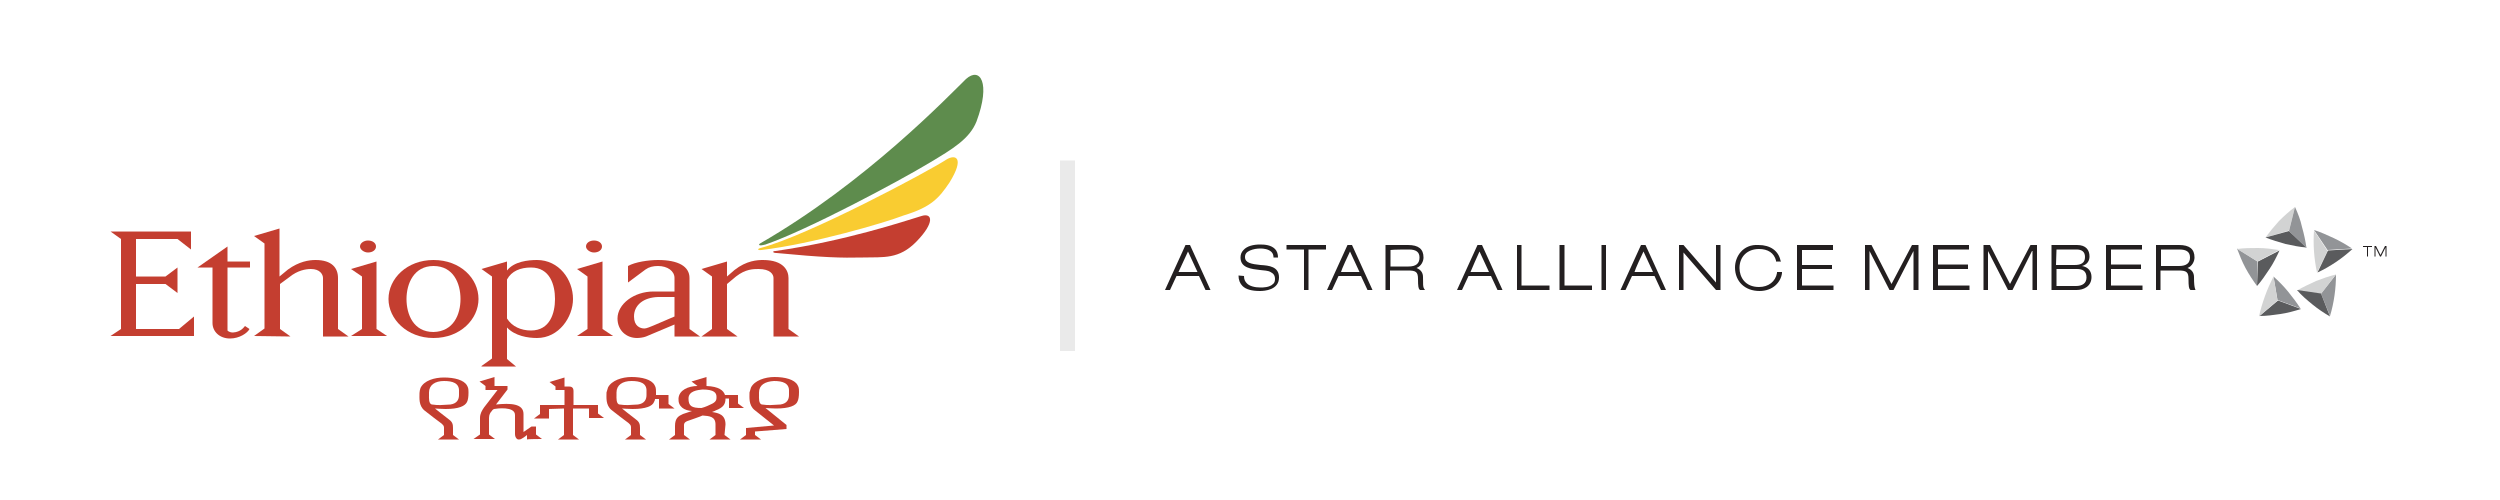 <?xml version="1.0" encoding="utf-8"?>
<!-- Generator: Adobe Illustrator 18.1.0, SVG Export Plug-In . SVG Version: 6.00 Build 0)  -->
<svg version="1.1" id="Layer_1" xmlns="http://www.w3.org/2000/svg" xmlns:xlink="http://www.w3.org/1999/xlink" x="0px" y="0px"
	 viewBox="0 0 500 100" enable-background="new 0 0 500 100" xml:space="preserve">
<g>
	<g>
		<path fill="#C43E30" d="M155.3,50.6c9.4,0.9,12.9,1,17.3,0.9c4.1-0.1,7.2,0.4,10.7-3.2c3.7-3.8,3.2-5.8,1-5.1
			c-3.3,1-15.2,5-29.2,7C154.4,50.2,154.5,50.6,155.3,50.6"/>
		<path fill="#F9CC31" d="M152.1,49.6c9.6-2.5,33.7-15.4,37.2-17.7c1.8-1.1,3.7-0.4,0.6,4.6c-2.1,3.1-3.6,4.9-9.2,6.6
			c-3.9,1.5-18.3,5.7-28.4,6.9C151.6,50.1,151.3,49.8,152.1,49.6"/>
		<path fill="#5E8C4D" d="M153.1,48.9c8.4-2.9,26.6-12.6,32.9-16.4c4.5-2.7,7.9-4.7,9.3-8.2c2.9-7.8,0.7-11-2.1-8.5
			c-3.5,3.4-20,20.7-41.2,32.9C151.7,48.9,151.6,49.3,153.1,48.9"/>
		<polygon fill="#C43E30" points="22.1,67.2 24.2,65.8 24.2,47.8 22.1,46.3 38.2,46.3 38.2,49.9 35.5,47.8 27.2,47.8 27.2,55.3 
			33.1,55.3 35.5,53.5 35.5,58.6 33.1,56.8 27.2,56.8 27.2,65.8 35.8,65.8 38.8,63.3 38.8,67.2 		"/>
		<path fill="#C43E30" d="M49,65.2l0.9,0.6c-0.4,0.8-2,1.9-3.9,1.9c-2.1,0-3.5-1.4-3.5-3.1V53.5h-3l6-4.2v3h4.5v1.2h-4.5v12.6
			c0,0,0.3,0.4,1.1,0.4C48.2,66.4,48.8,65.4,49,65.2"/>
		<path fill="#C43E30" d="M50.8,67.2l2.1-1.5V48.7l-2.1-1.5l5.1-1.5v9.6l1.7-1.4c2.2-1.6,4.2-1.9,5.5-1.9c3.3,0,4.5,1.6,4.5,3.6
			v10.2l2.1,1.5h-5.1V55.6c0-0.7-0.6-1.8-2.4-1.8c-1.1,0-2.7,0.3-4.3,1.6l-1.9,1.4v9l2.1,1.5L50.8,67.2L50.8,67.2z"/>
		<path fill="#C43E30" d="M92.1,59.8c0-3.1-1.4-6.6-5.4-6.6c-3.9,0-5.4,3.5-5.4,6.6c0,3.1,1.4,6.6,5.4,6.6
			C90.7,66.3,92.1,62.9,92.1,59.8 M86.7,52c5.4,0,9,3.7,9,7.8c0,4-3.6,7.8-9,7.8c-5.3,0-9-3.8-9-7.8C77.7,55.7,81.4,52,86.7,52"/>
		<path fill="#C43E30" d="M101.4,55.9v7.8c1,1.6,2.8,2.4,4.8,2.4c3.8,0,4.8-3.5,4.8-6.3c0-2.8-1-6.3-4.8-6.3
			C104.1,53.5,102.3,54.2,101.4,55.9 M96.3,73.2l2.1-1.5V55.3l-2.1-1.5l5.1-1.5v1.8c1.4-1.8,4.2-2.1,6-2.1c4.4,0,7.2,3.9,7.2,7.8
			c0,3.6-2.8,7.8-7.2,7.8c-1.8,0-4.4-0.4-6-2.1v6.3l1.8,1.5H96.3z"/>
		<path fill="#C43E30" d="M126.8,63.3c0,1.9,1.2,2.4,2.1,2.4c0.4,0,1.3-0.4,1.8-0.6l4.2-1.8v-3.9h-3.3
			C128.7,59.5,126.8,61,126.8,63.3 M125.6,56.5v-3.3c1.4-0.8,4.1-1.2,6-1.2c4.1,0,6.3,1.3,6.3,3.6v10.2l2.1,1.5h-5.1v-2.4l-5.7,2.4
			c-0.5,0.2-1.3,0.3-1.8,0.3c-2.1,0-3.9-1.5-3.9-3.9c0-2.9,3.3-5.4,7.2-5.4h4.2v-2.7c0-1.4-1.4-2.4-3.3-2.4c-1,0-1.8,0.2-2.5,0.7
			L125.6,56.5z"/>
		<path fill="#C43E30" d="M152.6,52c4.2,0,5.1,2.2,5.1,3.6v10.2l2.1,1.5h-5.1V55.6c0-0.7-0.6-1.8-3-1.8c-1,0-2.6,0-4.5,1.5l-1.8,1.5
			v9l2.1,1.5h-7.2l2.1-1.5V55.3l-2.1-1.5l5.1-1.5v3l1.5-1.3C149.3,52.1,151.5,52,152.6,52"/>
		<polygon fill="#C43E30" points="70.2,67.2 72.4,65.8 72.4,55.3 70.2,53.8 75.3,52.3 75.3,65.8 77.4,67.2 		"/>
		<path fill="#C43E30" d="M72,49.3c0-0.7,0.8-1.2,1.6-1.2c0.9,0,1.6,0.5,1.6,1.2c0,0.7-0.7,1.2-1.6,1.2C72.8,50.5,72,49.9,72,49.3"
			/>
		<polygon fill="#C43E30" points="115.4,67.2 117.5,65.8 117.5,55.3 115.4,53.8 120.5,52.3 120.5,65.8 122.6,67.2 		"/>
		<path fill="#C43E30" d="M117.2,49.3c0-0.7,0.7-1.2,1.6-1.2s1.6,0.5,1.6,1.2c0,0.7-0.7,1.2-1.6,1.2C118,50.5,117.2,49.9,117.2,49.3
			"/>
		<path fill="#C43E30" d="M86.7,83.5l1.6,1.2c0.2,0.2,0.5,0.4,0.5,0.8V87l-1.2,0.9h4.2L90.6,87v-1.4c0-0.7-0.1-1.2-0.8-1.7l-1.8-1.4
			c-0.6-0.5-0.6-0.5-1-0.8c0,0,1.4,0.1,2.1,0.1c2.7,0,3.9-0.6,4.3-1.4c0.2-0.4,0.3-1,0.3-1.9c0-0.9-0.1-1-0.3-1.4
			c-0.6-1.1-2.5-1.6-4.6-1.6c-1.9,0-4,0.6-4.7,2.1c-0.1,0.3-0.2,0.7-0.2,1c0,1-0.2,2.5,1,3.5L86.7,83.5z M85.8,78.5
			c0-1.5,1.2-2.3,3-2.3c1.7,0,3.1,0.4,3,2.1V79c0,0.9-0.4,1.7-1.7,1.9c-1.8,0.1-2.3,0.2-3.7,0c-0.7-0.1-0.6-1.4-0.6-1.8L85.8,78.5
			L85.8,78.5z"/>
		<path fill="#C43E30" d="M112.8,81.7V87l-1.2,0.9h4.2l-1.2-0.9v-5.3h3.2v1.9h3l-1.2-0.9V81h-4.9v-2.8c0-0.7-0.4-0.9-0.9-0.9h-0.9
			v-1.8l-3,0.9l1.2,0.9V78h1.8v3h-4.9v1.8l-1.2,0.9h3v-1.9L112.8,81.7L112.8,81.7z"/>
		<path fill="#C43E30" d="M129.3,79c0,0.9-0.4,1.7-1.7,1.9c-1.8,0.1-2.3,0.2-3.7,0c-0.7-0.1-0.6-1.4-0.6-1.8v-0.6
			c0-1.5,1.2-2.3,3-2.3c1.7,0,3.1,0.4,3,2.1V79z M134.9,81.7l-1.2-0.9V79h-2.5c0-0.2,0-0.4,0-0.6c0-0.9-0.1-1-0.3-1.4
			c-0.6-1.1-2.5-1.6-4.6-1.6c-1.9,0-4,0.7-4.7,2.1c-0.1,0.3-0.2,0.7-0.3,1c0,1-0.2,2.5,1,3.5l1.8,1.4l1.6,1.2
			c0.2,0.2,0.5,0.4,0.5,0.8V87l-1.2,0.9h4.2L128,87v-1.4c0-0.7-0.1-1.2-0.8-1.7l-1.8-1.4c-0.6-0.5-0.6-0.5-1-0.8
			c0,0,1.4,0.1,2.1,0.1c2.7,0,4-0.6,4.3-1.4c0.1-0.2,0.2-0.4,0.2-0.6h0.8v1.9H134.9z"/>
		<path fill="#C43E30" d="M151.8,78.5c0-1.5,1.2-2.2,3-2.3c1.7,0,3.1,0.4,3,2.1V79c0,0.9-0.4,1.7-1.7,1.9c-1.8,0.1-2.3,0.2-3.7,0
			c-0.7-0.1-0.6-1.4-0.6-1.8V78.5z M153.1,81.6c0,0,1.4,0.1,2.1,0.1c2.7,0,4-0.6,4.3-1.4c0.2-0.4,0.3-1,0.3-1.9c0-0.9-0.1-1-0.3-1.4
			c-0.6-1.1-2.5-1.6-4.6-1.6c-1.9,0-4,0.7-4.7,2.1c-0.1,0.3-0.2,0.7-0.3,1c0,1-0.2,2.5,1,3.5l3.9,3.1l-5.6,0.5V87l-1.2,0.9h4.2
			l-1.2-0.9v-0.7l6.3-0.5V85L153.1,81.6z"/>
		<path fill="#C43E30" d="M108.4,87.8l-1.2-0.9v-1.6h-0.9l-1.6,1.1v-3.6c0-2.1-2.6-2.2-5.5-1.9l2.3-3v-0.7h-2.6v-1.8l-3,0.9l1.2,0.9
			V78h2.4l-2.7,3.5c-0.4,0.6-0.8,1.2-0.8,2.1v3.3l-1.3,0.9h4.3l-1.2-0.9v-3.3c0-0.7,0.3-1.1,0.4-1.2c0.2-0.2,0.2-0.3,0.3-0.4
			c0.1-0.1,0.3-0.2,0.3-0.2c0.5-0.1,4.2-0.6,4.2,1.2v3.8c0,0.7,0.4,1.1,0.7,1.1c0.2,0,0.4,0,0.7-0.2c0.4-0.2,1-0.7,1-0.7v0.9
			C105.4,87.8,108.4,87.8,108.4,87.8z"/>
		<path fill="#C43E30" d="M140.3,81.6c-2,0-2.6-0.4-2.6-1.9c0-1.5,1.8-1.7,2.8-1.8c2.4,0,2.8,0.7,2.8,1.5c0,0.5,0,1-1.2,1.5
			C141.9,81,141.1,81.4,140.3,81.6 M145.1,84.9c0-2-1.4-2.3-2.7-2.5c0.2-0.1,0.6-0.2,0.7-0.3c1.6-0.6,2-1.3,2-2.4v0h0.7v1.9h3
			l-1.2-0.9V79h-2.6c-0.3-0.9-1.2-1.7-3.7-1.8v-1.8l-3,0.9l1.2,0.9c-1.8,0-3.7,0.8-3.8,2.5c-0.1,1.6,1.1,2.4,2.7,2.5l-1.8,0.6
			c-0.9,0.4-1.6,0.8-1.6,2.4v1.8l-1.2,0.9h4.2l-1.2-0.9v-1.6c0-0.5-0.1-0.9,0.7-1.2c0,0,2.9-1,3-1.1c1.4,0.1,2.6,0.2,2.6,1.8v2.1
			l-1.2,0.9h4.2l-1.2-0.9L145.1,84.9L145.1,84.9z"/>
	</g>
	<g>
		<g>
			<polygon fill="#231F20" points="473.4,51.3 473.6,51.3 473.6,49.4 474.4,49.4 474.4,49.2 472.6,49.2 472.6,49.4 473.4,49.4 			
				"/>
			<polygon fill="#231F20" points="477,49.2 477.3,49.2 477.3,51.3 477.1,51.3 477.1,49.5 477.1,49.5 476.2,51.3 476,51.3 
				475.1,49.5 475.1,49.5 475.1,51.3 474.9,51.3 474.9,49.2 475.2,49.2 476.1,51 			"/>
			<path fill="#D2D3D3" d="M453.1,47.5c0.8-1.1,1.7-2.2,2.7-3.3c1-1,2.1-2,3.2-2.8l-1.2,4.7L453.1,47.5L453.1,47.5z"/>
			<path fill="#5A5B5D" d="M461.3,49.5c-1.4-0.1-2.8-0.4-4.2-0.7c-1.4-0.4-2.7-0.8-4-1.3l4.7-1.3L461.3,49.5L461.3,49.5z"/>
			<path fill="#929497" d="M459,41.4c0.6,1.3,1.1,2.6,1.4,4c0.4,1.4,0.7,2.8,0.9,4.2l-3.5-3.4L459,41.4L459,41.4z"/>
			<path fill="#929497" d="M451.4,57.2c-0.8-1.1-1.6-2.3-2.3-3.6c-0.7-1.3-1.2-2.6-1.7-3.9l4.1,2.6L451.4,57.2L451.4,57.2z"/>
			<path fill="#5A5B5D" d="M455.9,50.1c-0.6,1.3-1.2,2.5-2,3.7c-0.8,1.2-1.6,2.4-2.5,3.4l0.2-4.9L455.9,50.1L455.9,50.1z"/>
			<path fill="#D2D3D3" d="M447.4,49.8c1.4-0.2,2.8-0.2,4.2-0.2c1.4,0,2.9,0.2,4.2,0.4l-4.3,2.3L447.4,49.8L447.4,49.8z"/>
			<path fill="#5A5B5D" d="M460.2,61.8c-1.3,0.4-2.7,0.8-4.1,1c-1.4,0.2-2.8,0.4-4.2,0.4l3.7-3.1L460.2,61.8L460.2,61.8z"/>
			<path fill="#929497" d="M454.7,55.3c1,0.9,2,1.9,2.9,3c0.9,1.1,1.8,2.3,2.5,3.4l-4.6-1.7L454.7,55.3L454.7,55.3z"/>
			<path fill="#D2D3D3" d="M451.8,63.3c0.3-1.4,0.7-2.7,1.2-4.1c0.5-1.4,1.1-2.7,1.7-3.9l0.8,4.8L451.8,63.3L451.8,63.3z"/>
			<path fill="#929497" d="M467.2,54.9c0,1.4-0.1,2.8-0.3,4.2c-0.2,1.4-0.5,2.8-0.9,4.1l-1.8-4.5L467.2,54.9L467.2,54.9z"/>
			<path fill="#D2D3D3" d="M459.4,58.1c1.2-0.7,2.5-1.3,3.8-1.9c1.3-0.5,2.7-1,4-1.3l-3,3.9L459.4,58.1L459.4,58.1z"/>
			<path fill="#5A5B5D" d="M466,63.3c-1.2-0.7-2.4-1.5-3.5-2.4c-1.1-0.9-2.2-1.8-3.1-2.9l4.8,0.7L466,63.3L466,63.3z"/>
			<path fill="#929497" d="M462.8,46c1.3,0.4,2.6,1,3.9,1.6c1.3,0.6,2.5,1.3,3.7,2.1l-4.9,0.3L462.8,46L462.8,46z"/>
			<path fill="#D2D3D3" d="M463.4,54.5c-0.3-1.4-0.5-2.8-0.6-4.2c-0.1-1.4-0.1-2.9,0-4.2l2.7,4.1L463.4,54.5L463.4,54.5z"/>
			<path fill="#5A5B5D" d="M470.5,49.8c-1,0.9-2.1,1.8-3.3,2.6c-1.2,0.8-2.4,1.5-3.7,2.1l2.1-4.4L470.5,49.8L470.5,49.8z"/>
			<g>
				<polygon fill="#231F20" points="382.4,49 383.7,49 383.7,58 382.7,58 382.7,50.2 382.7,50.2 378.7,58 377.9,58 373.9,50.2 
					373.9,50.2 373.9,58 373,58 373,49 374.3,49 378.3,56.8 				"/>
				<path fill="#231F20" d="M247.7,55.1c0,0.9,0.3,1.6,0.8,2.1c0.7,0.7,1.9,1,3.5,1c0.9,0,3.8-0.2,3.8-2.7c0-2.2-2-2.4-3.7-2.5l0,0
					c-1.8-0.2-3.1-0.4-3.1-1.6c0-0.6,0.3-1,1-1.3c0.7-0.3,1.4-0.4,2.1-0.4c0.6,0,1.6,0.1,2.2,0.7c0.3,0.3,0.4,0.7,0.4,1.1l0.9,0
					c0-0.7-0.2-1.3-0.6-1.7c-0.8-0.8-2-0.9-3-0.9c-1.3,0-2.6,0.3-3.3,1.1c-0.4,0.4-0.6,0.9-0.6,1.5c0,2.1,2.2,2.3,3.9,2.5
					c0.8,0.1,1.6,0.1,2.1,0.4c0.6,0.3,0.9,0.7,0.9,1.4c0,0.4-0.1,0.8-0.4,1c-0.7,0.7-2,0.7-2.5,0.7c-1.2,0-2.2-0.3-2.7-0.8
					c-0.4-0.4-0.6-0.8-0.6-1.5L247.7,55.1L247.7,55.1z M257.3,49v0.9c0,0,3.1,0,3.5,0c0,0.4,0,8.1,0,8.1h0.9c0,0,0-7.7,0-8.1
					c0.4,0,3.5,0,3.5,0V49H257.3L257.3,49z M269.5,49l-4.1,9h1c0,0,1.2-2.6,1.3-2.8c0.2,0,4.3,0,4.5,0c0.1,0.2,1.3,2.8,1.3,2.8h1
					l-4.1-9H269.5L269.5,49z M270,50.3c0.3,0.6,1.7,3.7,1.9,4.1c-0.5,0-3.3,0-3.7,0C268.3,53.9,269.7,50.9,270,50.3L270,50.3z
					 M277.1,49v9h0.9c0,0,0-3.6,0-3.9c0.4,0,3.6,0,3.6,0c1.6,0,2,0.3,2,1.7c0,1.5,0.1,1.9,0.3,2.1l0.1,0.1h1l-0.2-0.3
					c-0.2-0.3-0.2-0.8-0.2-2.3c0-0.9-0.5-1.5-1.3-1.8c1-0.4,1.4-1.4,1.4-2.1c0-1.7-1-2.5-3.1-2.5L277.1,49L277.1,49z M281.8,49.9
					c1.4,0,2.1,0.5,2.1,1.6c0,1.2-0.7,1.8-2.2,1.8c0,0-3.2,0-3.6,0c0-0.3,0-3,0-3.3C278.4,49.9,281.8,49.9,281.8,49.9L281.8,49.9z
					 M295.5,49l-4.1,9h1c0,0,1.2-2.6,1.3-2.8c0.2,0,4.3,0,4.5,0c0.1,0.2,1.3,2.8,1.3,2.8h1l-4.1-9H295.5L295.5,49z M295.9,50.3
					c0.3,0.6,1.7,3.7,1.9,4.1c-0.5,0-3.3,0-3.7,0C294.3,53.9,295.6,50.9,295.9,50.3L295.9,50.3z M328.2,49l-4.1,9h1
					c0,0,1.2-2.6,1.3-2.8c0.2,0,4.3,0,4.5,0c0.1,0.2,1.3,2.8,1.3,2.8h1l-4.1-9H328.2L328.2,49z M328.7,50.3c0.3,0.6,1.7,3.7,1.9,4.1
					c-0.5,0-3.3,0-3.7,0C327,53.9,328.4,50.9,328.7,50.3L328.7,50.3z M303.4,49v9h6.5v-0.9c0,0-5.2,0-5.6,0c0-0.4,0-8.1,0-8.1
					L303.4,49L303.4,49z M311.9,49v9h6.5v-0.9c0,0-5.2,0-5.5,0c0-0.4,0-8.1,0-8.1L311.9,49L311.9,49z M320.3,49v9h0.9v-9H320.3
					L320.3,49z M343.2,49c0,0,0,6.6,0,7.5c-0.6-0.7-6.5-7.5-6.5-7.5h-0.9v9h0.9c0,0,0-6.6,0-7.5c0.6,0.7,6.5,7.5,6.5,7.5h0.9v-9
					H343.2L343.2,49z M359.4,49v9h7.3v-0.9c0,0-6,0-6.3,0c0-0.3,0-3,0-3.3c0.4,0,6,0,6,0v-0.8c0,0-5.6,0-6,0c0-0.3,0-2.7,0-3
					c0.4,0,6.2,0,6.2,0V49L359.4,49L359.4,49z M347,53.5c0,2.8,2,4.7,4.9,4.7c2.7,0,4.3-1.8,4.5-3.6l0-0.2h-1l0,0.2
					c-0.3,1.7-1.7,2.8-3.6,2.8c-2.8,0-3.9-2-3.9-3.8c0-2.3,1.6-3.8,3.9-3.8c1.8,0,3,0.8,3.4,2.3l0,0.2h1l-0.1-0.2
					c-0.4-1.9-2-3.1-4.4-3.1C348.6,48.8,347,51.3,347,53.5L347,53.5z"/>
				<path fill="#231F20" d="M238,49h-0.9l-4.1,9h1c0,0,1.2-2.6,1.3-2.8c0.2,0,4.3,0,4.5,0c0.1,0.2,1.3,2.8,1.3,2.8h1L238,49L238,49z
					 M235.7,54.4c0.2-0.4,1.6-3.5,1.9-4.1c0.3,0.6,1.7,3.7,1.9,4.1C239,54.4,236.2,54.4,235.7,54.4L235.7,54.4z"/>
				<path fill="#231F20" d="M386.6,49v9h7.3v-0.9c0,0-6,0-6.3,0c0-0.3,0-3,0-3.3c0.4,0,6,0,6,0v-0.9c0,0-5.6,0-6,0c0-0.3,0-2.7,0-3
					c0.4,0,6.2,0,6.2,0V49L386.6,49L386.6,49z"/>
				<polygon fill="#231F20" points="406.1,49 407.4,49 407.4,58 406.5,58 406.5,50.2 406.4,50.2 402.5,58 401.6,58 397.6,50.2 
					397.6,50.2 397.6,58 396.7,58 396.7,49 398,49 402,56.8 				"/>
				<path fill="#231F20" d="M411.3,49.9h4c1,0,1.7,0.4,1.7,1.5c0,1.2-0.8,1.6-2.1,1.6h-3.7L411.3,49.9L411.3,49.9z M410.3,58h5
					c1.4,0,3-0.7,3-2.6c0-1.2-0.7-2-1.9-2.2v0c1.1-0.3,1.5-1.1,1.5-1.9c0-1.3-0.7-2.3-2.5-2.3h-5.1L410.3,58L410.3,58z M411.3,53.8
					h4.1c1.1,0,1.9,0.4,1.9,1.7c0,1.2-0.9,1.7-2.1,1.7h-3.9L411.3,53.8L411.3,53.8z"/>
				<path fill="#231F20" d="M421.2,49v9h7.3v-0.9c0,0-6,0-6.3,0c0-0.3,0-3,0-3.3c0.4,0,6,0,6,0v-0.9c0,0-5.6,0-6,0c0-0.3,0-2.7,0-3
					c0.4,0,6.2,0,6.2,0V49L421.2,49L421.2,49z"/>
				<path fill="#231F20" d="M439,57.7c-0.1-0.3-0.2-0.8-0.2-2.3c0-0.9-0.5-1.5-1.3-1.8c1-0.4,1.4-1.4,1.4-2.1c0-1.7-1-2.5-3.1-2.5
					h-4.6v9h0.9c0,0,0-3.5,0-3.9c0.4,0,3.6,0,3.6,0c1.6,0,2,0.3,2,1.7c0,1.5,0.1,1.9,0.3,2.1l0.1,0.1h1L439,57.7L439,57.7z
					 M435.8,53.2c0,0-3.2,0-3.6,0c0-0.3,0-3,0-3.3c0.4,0,3.7,0,3.7,0c1.4,0,2.1,0.5,2.1,1.6C438,52.6,437.3,53.2,435.8,53.2
					L435.8,53.2z"/>
			</g>
		</g>
	</g>
	<line fill="none" stroke="#EAEAEA" stroke-width="3" stroke-miterlimit="10" x1="213.5" y1="32.1" x2="213.5" y2="70.2"/>
</g>
</svg>
